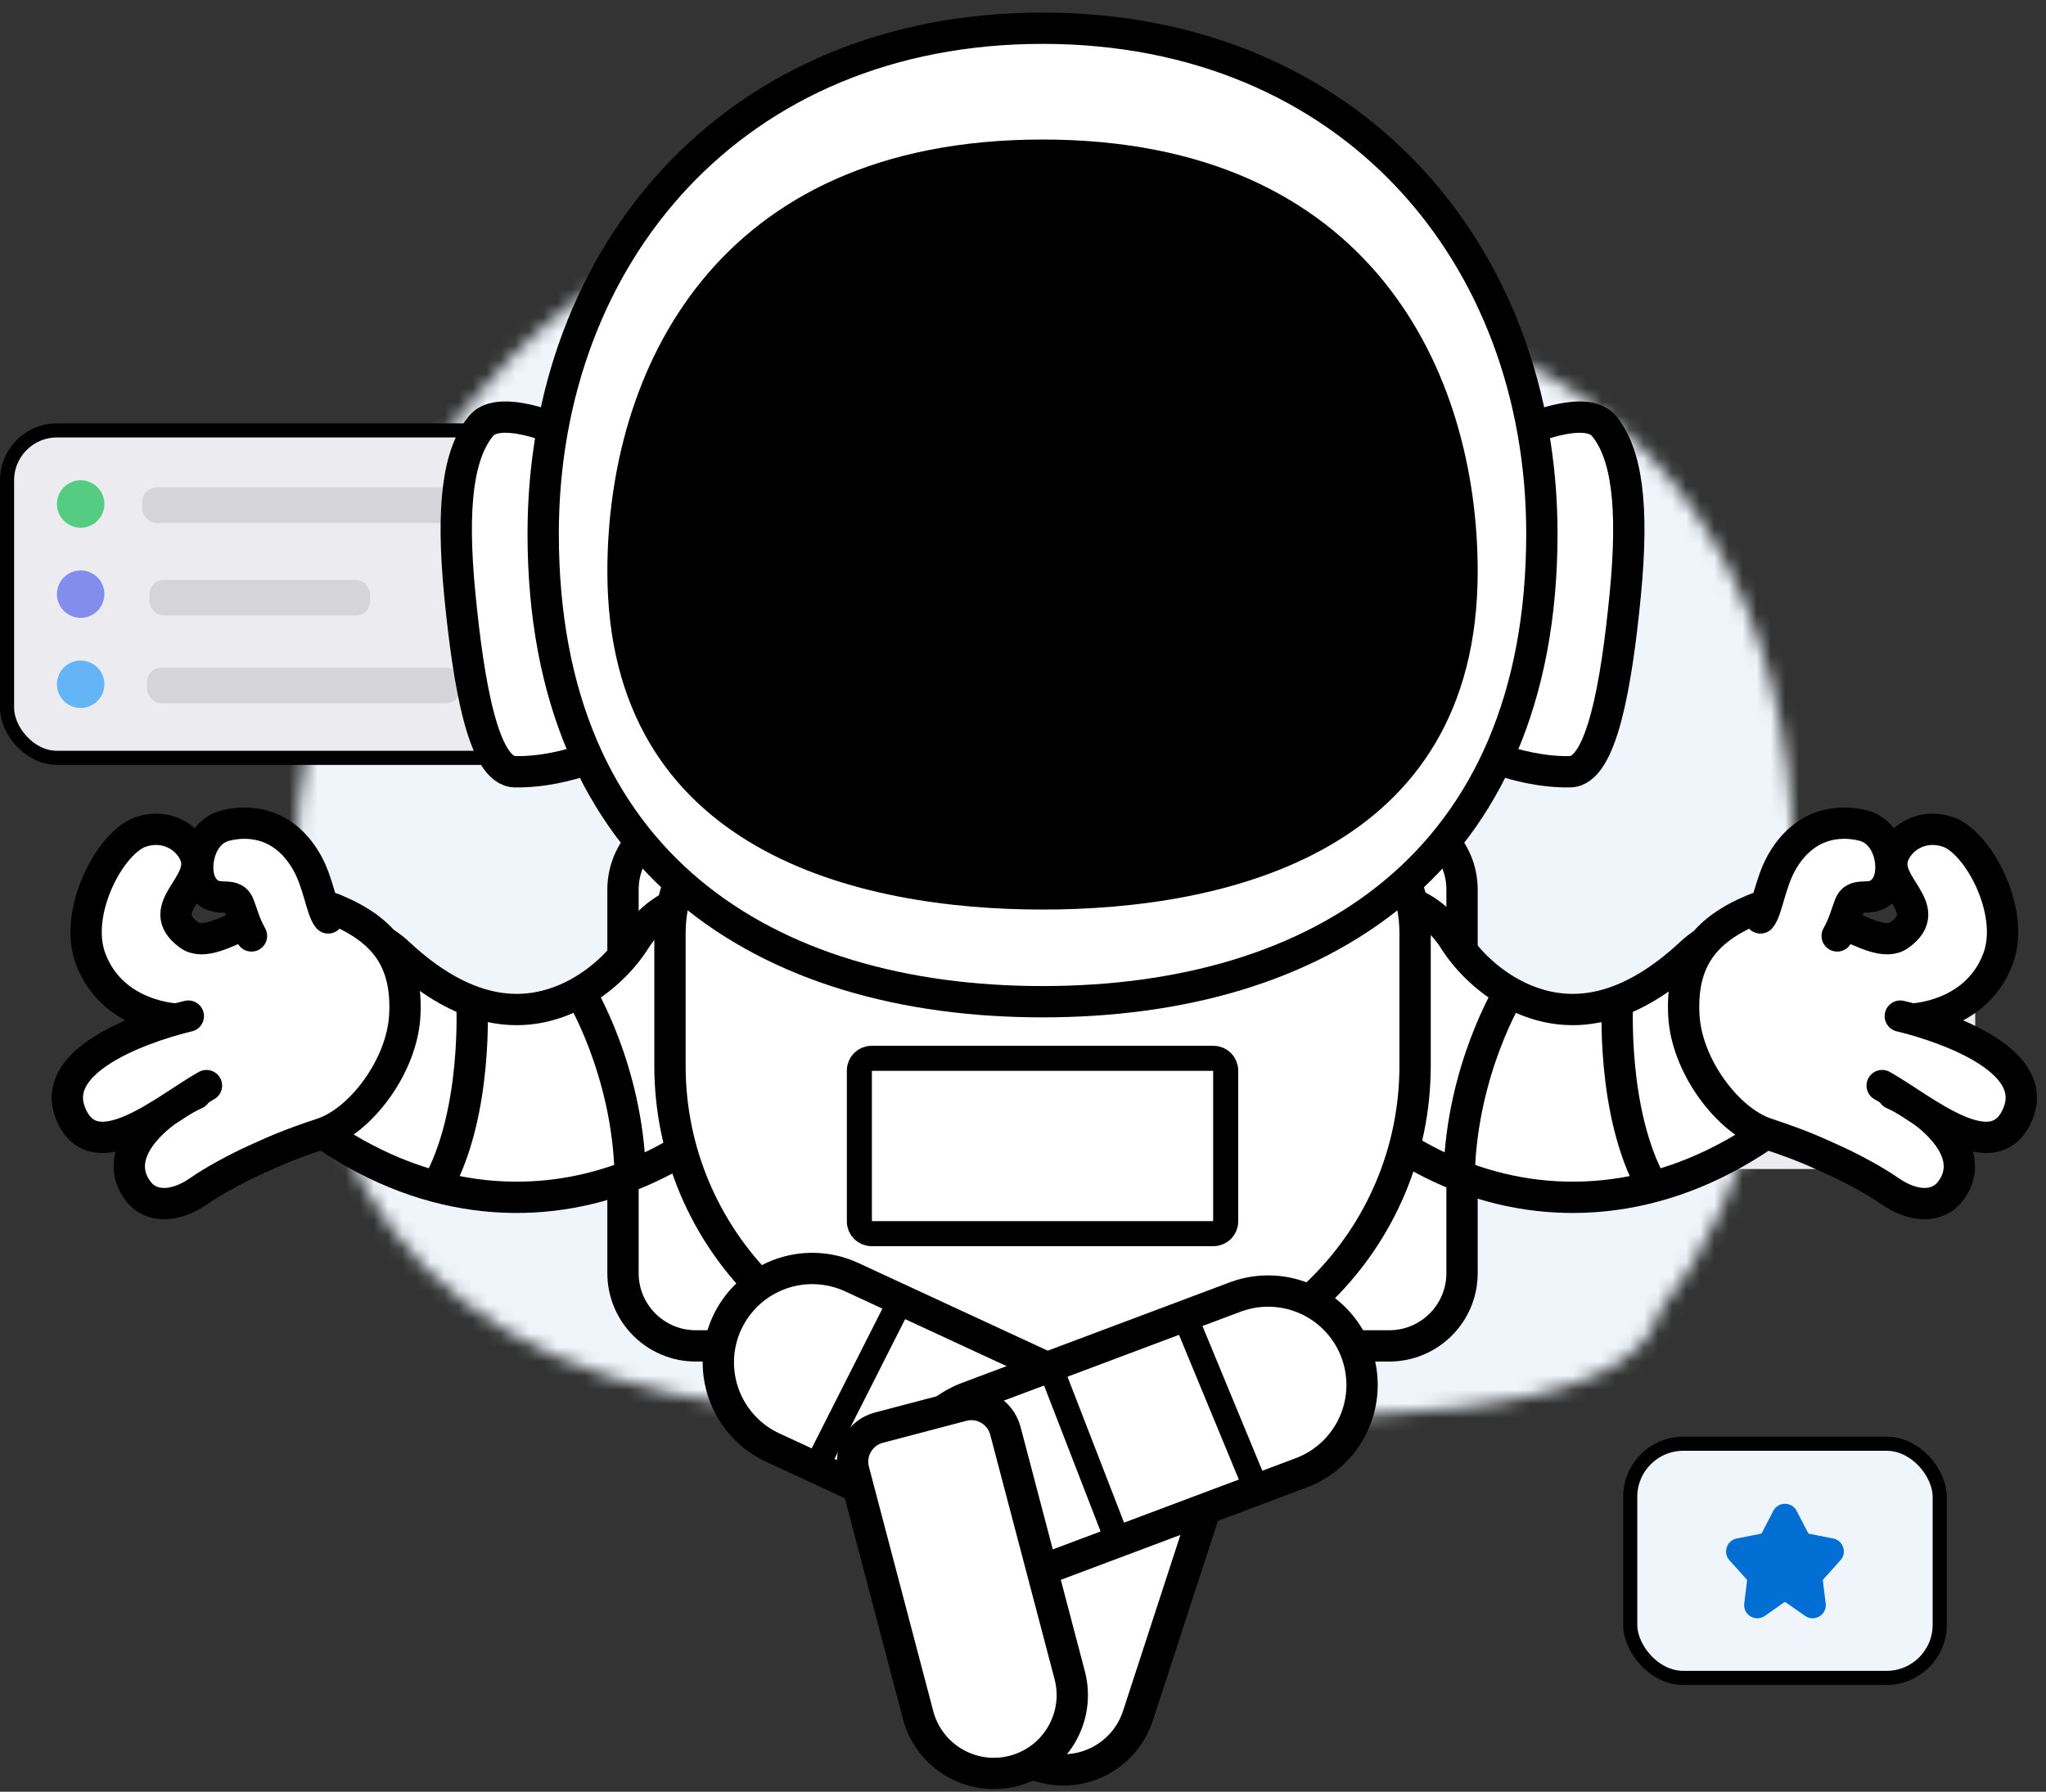 <svg width="145" height="127" viewBox="0 0 145 127" fill="none" xmlns="http://www.w3.org/2000/svg">
<rect x="0" y="0" width="145" height="127" fill="#333333" stroke="none"/>
<mask id="mask0_127_50600" style="mask-type:alpha" maskUnits="userSpaceOnUse" x="20" y="13" width="108" height="88">
<path fill-rule="evenodd" clip-rule="evenodd" d="M117.675 92.89C115.502 100.959 95.974 100.709 75.106 100.442C71.318 100.393 67.487 100.344 63.707 100.344C31.124 100.344 20.93 85.293 20.93 61.431C20.93 37.569 43.107 3.97 76.951 16.48C81.039 17.991 84.339 19.7 87.017 21.579C89.285 21.064 92.04 21.037 95.338 21.588C136.715 28.499 130.035 77.972 117.675 92.89Z" fill="#EFF5FB"/>
</mask>
<g mask="url(#mask0_127_50600)">
<rect width="171.137" height="152.26" transform="matrix(-1 0 0 1 153.638 -20.202)" fill="#EFF5FB"/>
</g>
<rect x="118.296" y="66.22" width="21.687" height="16.644" rx="4.035" fill="#ECECF0"/>
<g clip-path="url(#clip0_127_50600)">
<path fill-rule="evenodd" clip-rule="evenodd" d="M123.591 74.541C123.591 71.477 126.075 68.993 129.139 68.993C132.203 68.993 134.687 71.477 134.687 74.541C134.687 77.605 132.203 80.089 129.139 80.089C126.075 80.089 123.591 77.605 123.591 74.541Z" fill="#AFAFB5"/>
<path fill-rule="evenodd" clip-rule="evenodd" d="M131.817 72.545C132.014 72.742 132.014 73.061 131.817 73.258L128.687 76.537C128.49 76.734 128.17 76.734 127.973 76.537L126.46 75.024C126.263 74.827 126.263 74.507 126.46 74.311C126.657 74.114 126.977 74.114 127.173 74.311L128.33 75.467L131.104 72.545C131.301 72.348 131.62 72.348 131.817 72.545Z" fill="#E5E5EB"/>
</g>
<rect x="0.5" y="30.508" width="40.862" height="23.209" rx="3.535" fill="#ECECF0"/>
<ellipse cx="5.717" cy="35.724" rx="1.682" ry="1.681" fill="#54CD83"/>
<rect x="10.087" y="34.547" width="26.731" height="2.522" rx="1.009" fill="#D4D4D9"/>
<ellipse cx="5.717" cy="42.113" rx="1.682" ry="1.681" fill="#838DEB"/>
<rect x="10.592" y="41.105" width="15.635" height="2.522" rx="1.009" fill="#D4D4D9"/>
<ellipse cx="5.717" cy="48.502" rx="1.682" ry="1.681" fill="#64B5F6"/>
<rect x="10.425" y="47.325" width="22.192" height="2.522" rx="1.009" fill="#D4D4D9"/>
<rect x="0.5" y="30.508" width="40.862" height="23.209" rx="3.535" stroke="black"/>
<path d="M98.459 95.399H49.309C46.461 95.399 44.152 93.09 44.152 90.242V63.058C44.152 60.211 46.461 57.902 49.309 57.902H98.459C101.306 57.902 103.615 60.211 103.615 63.058V90.242C103.615 93.09 101.306 95.399 98.459 95.399Z" fill="white"/>
<path d="M98.459 95.399H49.309C46.461 95.399 44.152 93.09 44.152 90.242V63.058C44.152 60.211 46.461 57.902 49.309 57.902H98.459C101.306 57.902 103.615 60.211 103.615 63.058V90.242C103.615 93.09 101.306 95.399 98.459 95.399Z" stroke="black" stroke-width="2.219" stroke-miterlimit="10"/>
<path d="M124.376 72.433C113.114 82.983 101.827 77.184 97.405 70.132" stroke="black" stroke-width="15.531" stroke-linecap="round" stroke-linejoin="round"/>
<path d="M124.376 72.433C113.114 82.983 101.827 77.184 97.405 70.132" stroke="white" stroke-width="11.094" stroke-linecap="round" stroke-linejoin="round"/>
<path d="M114.636 70.877C114.636 70.877 114.154 78.844 117.095 84.082" stroke="black" stroke-width="2.219"/>
<path d="M106.956 70.339C106.956 70.339 103.623 75.786 103.414 83.141" stroke="black" stroke-width="2.219"/>
<path d="M23.698 72.433C34.96 82.983 46.248 77.184 50.669 70.132" stroke="black" stroke-width="15.531" stroke-linecap="round" stroke-linejoin="round"/>
<path d="M23.698 72.433C34.96 82.983 46.248 77.184 50.669 70.132" stroke="white" stroke-width="11.094" stroke-linecap="round" stroke-linejoin="round"/>
<path d="M33.438 70.877C33.438 70.877 33.921 78.844 30.979 84.082" stroke="black" stroke-width="2.219"/>
<path d="M41.118 70.339C41.118 70.339 44.451 75.786 44.66 83.141" stroke="black" stroke-width="2.219"/>
<path d="M135.378 72.243C135.378 72.243 140.026 72.156 141.601 67.956C142.842 64.647 140.212 59.728 138.077 58.977C136.373 58.377 134.78 59.239 134.218 60.539C133.271 62.726 137.287 64.343 134.618 66.274C132.645 67.701 128.32 62.759 124.215 64.494C120.791 65.942 119.146 68.066 119.332 71.927C119.508 75.566 122.466 79.436 125.158 80.335C127.729 81.193 128.484 81.563 129.84 82.171C131.227 82.792 132.895 83.704 133.905 84.406C135.741 85.684 137.344 85.508 138.155 84.525C139.014 83.484 139.283 81.987 137.828 80.227C136.373 78.467 134.163 77.536 134.163 77.536" fill="white"/>
<path d="M135.378 72.243C135.378 72.243 140.026 72.156 141.601 67.956C142.842 64.647 140.212 59.728 138.077 58.977C136.373 58.377 134.78 59.239 134.218 60.539C133.271 62.726 137.287 64.343 134.618 66.274C132.645 67.701 128.32 62.759 124.215 64.494C120.791 65.942 119.146 68.066 119.332 71.927C119.508 75.566 122.466 79.436 125.158 80.335C127.729 81.193 128.484 81.563 129.84 82.171C131.227 82.792 132.895 83.704 133.905 84.406C135.741 85.684 137.344 85.508 138.155 84.525C139.014 83.484 139.283 81.987 137.828 80.227C136.373 78.467 134.163 77.536 134.163 77.536" stroke="black" stroke-width="2.219" stroke-linecap="round" stroke-linejoin="round"/>
<path d="M134.675 72.024C134.675 72.024 144.818 74.291 143.04 78.866C141.393 83.104 136.227 78.526 133.389 76.949" fill="white"/>
<path d="M134.675 72.024C134.675 72.024 144.818 74.291 143.04 78.866C141.393 83.104 136.227 78.526 133.389 76.949" stroke="black" stroke-width="2.219" stroke-linecap="round" stroke-linejoin="round"/>
<path d="M124.764 65.063C125.23 64.524 125.439 62.598 126.274 61.124C127.824 58.388 130.259 58.054 132.062 58.522C133.962 59.016 134.384 61.638 133.711 62.758C132.828 64.229 131.543 63.028 131.099 64.13C130.847 64.756 130.718 65.4 130.201 66.34" fill="white"/>
<path d="M124.764 65.063C125.23 64.524 125.439 62.598 126.274 61.124C127.824 58.388 130.259 58.054 132.062 58.522C133.962 59.016 134.384 61.638 133.711 62.758C132.828 64.229 131.543 63.028 131.099 64.13C130.847 64.756 130.718 65.4 130.201 66.34" stroke="black" stroke-width="2.219" stroke-linecap="round" stroke-linejoin="round"/>
<path d="M12.644 72.243C12.644 72.243 7.996 72.156 6.422 67.956C5.181 64.647 7.811 59.729 9.945 58.977C11.65 58.378 13.243 59.24 13.805 60.539C14.752 62.727 10.736 64.343 13.404 66.274C15.377 67.702 19.703 62.759 23.807 64.494C27.232 65.942 28.876 68.066 28.69 71.928C28.515 75.566 25.557 79.436 22.865 80.335C20.294 81.194 19.538 81.564 18.183 82.171C16.795 82.793 15.127 83.704 14.117 84.407C12.281 85.684 10.679 85.509 9.867 84.525C9.008 83.484 8.739 81.988 10.194 80.228C11.649 78.468 13.86 77.537 13.86 77.537" fill="white"/>
<path d="M12.644 72.243C12.644 72.243 7.996 72.156 6.422 67.956C5.181 64.647 7.811 59.729 9.945 58.977C11.65 58.378 13.243 59.24 13.805 60.539C14.752 62.727 10.736 64.343 13.404 66.274C15.377 67.702 19.703 62.759 23.807 64.494C27.232 65.942 28.876 68.066 28.69 71.928C28.515 75.566 25.557 79.436 22.865 80.335C20.294 81.194 19.538 81.564 18.183 82.171C16.795 82.793 15.127 83.704 14.117 84.407C12.281 85.684 10.679 85.509 9.867 84.525C9.008 83.484 8.739 81.988 10.194 80.228C11.649 78.468 13.86 77.537 13.86 77.537" stroke="black" stroke-width="2.219" stroke-linecap="round" stroke-linejoin="round"/>
<path d="M13.347 72.024C13.347 72.024 3.205 74.291 4.982 78.866C6.629 83.104 11.795 78.526 14.633 76.949" fill="white"/>
<path d="M13.347 72.024C13.347 72.024 3.205 74.291 4.982 78.866C6.629 83.104 11.795 78.526 14.633 76.949" stroke="black" stroke-width="2.219" stroke-linecap="round" stroke-linejoin="round"/>
<path d="M23.259 65.063C22.792 64.524 22.583 62.599 21.748 61.125C20.198 58.388 17.764 58.054 15.961 58.523C14.06 59.017 13.638 61.639 14.311 62.759C15.195 64.23 16.48 63.028 16.923 64.13C17.175 64.756 17.304 65.401 17.822 66.34" fill="white"/>
<path d="M23.259 65.063C22.792 64.524 22.583 62.599 21.748 61.125C20.198 58.388 17.764 58.054 15.961 58.523C14.06 59.017 13.638 61.639 14.311 62.759C15.195 64.23 16.48 63.028 16.923 64.13C17.175 64.756 17.304 65.401 17.822 66.34" stroke="black" stroke-width="2.219" stroke-linecap="round" stroke-linejoin="round"/>
<path d="M77.98 97.84H69.789C57.469 97.84 47.481 87.853 47.481 75.532V66.16C47.481 60.497 52.072 55.906 57.736 55.906H90.033C95.697 55.906 100.288 60.497 100.288 66.16V75.532C100.288 87.853 90.3 97.84 77.98 97.84Z" fill="white"/>
<path d="M77.98 97.84H69.789C57.469 97.84 47.481 87.853 47.481 75.532V66.16C47.481 60.497 52.072 55.906 57.736 55.906H90.033C95.697 55.906 100.288 60.497 100.288 66.16V75.532C100.288 87.853 90.3 97.84 77.98 97.84Z" stroke="black" stroke-width="2.219" stroke-miterlimit="10"/>
<path d="M86.002 87.442H61.766C61.29 87.442 60.904 87.056 60.904 86.58V75.879C60.904 75.402 61.29 75.017 61.766 75.017H86.002C86.478 75.017 86.864 75.402 86.864 75.879V86.58C86.864 87.056 86.478 87.442 86.002 87.442Z" fill="white"/>
<path d="M86.002 87.442H61.766C61.29 87.442 60.904 87.056 60.904 86.58V75.879C60.904 75.402 61.29 75.017 61.766 75.017H86.002C86.478 75.017 86.864 75.402 86.864 75.879V86.58C86.864 87.056 86.478 87.442 86.002 87.442Z" stroke="black" stroke-width="1.775" stroke-miterlimit="10"/>
<path d="M57.564 96.568L76.011 105.111" stroke="black" stroke-width="15.531" stroke-linecap="round" stroke-linejoin="round"/>
<path d="M57.564 96.568L76.011 105.111" stroke="white" stroke-width="11.094" stroke-linecap="round" stroke-linejoin="round"/>
<path d="M63.492 92.831L57.852 103.982" stroke="black" stroke-width="1.775"/>
<path d="M72.839 97.006L67.393 108.405" stroke="black" stroke-width="1.775"/>
<path d="M70.08 118.175L75.631 101.147C76.058 99.837 77.466 99.122 78.776 99.549L84.596 101.446C85.906 101.873 86.622 103.281 86.195 104.591L80.644 121.619C79.693 124.536 76.557 126.129 73.64 125.179C70.723 124.228 69.129 121.092 70.08 118.175Z" fill="white"/>
<path d="M70.08 118.175L75.631 101.147C76.058 99.837 77.466 99.122 78.776 99.549L84.596 101.446C85.906 101.873 86.622 103.281 86.195 104.591L80.644 121.619C79.693 124.536 76.557 126.129 73.64 125.179C70.723 124.228 69.129 121.092 70.08 118.175Z" stroke="black" stroke-width="2.219" stroke-miterlimit="10"/>
<path d="M89.873 98.168L70.889 105.297" stroke="black" stroke-width="15.531" stroke-linecap="round" stroke-linejoin="round"/>
<path d="M89.873 98.168L70.889 105.297" stroke="white" stroke-width="11.094" stroke-linecap="round" stroke-linejoin="round"/>
<path d="M84.259 93.994L89.033 105.538" stroke="black" stroke-width="1.775"/>
<path d="M74.651 97.452L79.214 109.229" stroke="black" stroke-width="1.775"/>
<path d="M65.064 121.562L60.506 104.242C60.156 102.91 60.951 101.546 62.284 101.195L68.204 99.637C69.536 99.287 70.9 100.082 71.251 101.415L75.809 118.735C76.59 121.702 74.817 124.74 71.85 125.521C68.883 126.302 65.845 124.529 65.064 121.562Z" fill="white"/>
<path d="M65.064 121.562L60.506 104.242C60.156 102.91 60.951 101.546 62.284 101.195L68.204 99.637C69.536 99.287 70.9 100.082 71.251 101.415L75.809 118.735C76.59 121.702 74.817 124.74 71.85 125.521C68.883 126.302 65.845 124.529 65.064 121.562Z" stroke="black" stroke-width="2.219" stroke-miterlimit="10"/>
<path d="M41.799 31.446C41.799 31.446 35.692 28.251 34.097 30.189C32.503 32.128 31.963 35.747 32.587 42.151C33.211 48.555 34.266 54.657 36.484 54.702C40.281 54.778 43.885 52.866 43.885 52.866L41.799 31.446Z" fill="white"/>
<path d="M41.799 31.446C41.799 31.446 35.692 28.251 34.097 30.189C32.503 32.128 31.963 35.747 32.587 42.151C33.211 48.555 34.266 54.657 36.484 54.702C40.281 54.778 43.885 52.866 43.885 52.866L41.799 31.446Z" stroke="black" stroke-width="2.219" stroke-miterlimit="10"/>
<path d="M105.969 31.447C105.969 31.447 112.077 28.252 113.671 30.191C115.266 32.129 115.805 35.749 115.182 42.153C114.558 48.557 113.503 54.658 111.284 54.703C107.487 54.779 103.884 52.868 103.884 52.868L105.969 31.447Z" fill="white"/>
<path d="M105.969 31.447C105.969 31.447 112.077 28.252 113.671 30.191C115.266 32.129 115.805 35.749 115.182 42.153C114.558 48.557 113.503 54.658 111.284 54.703C107.487 54.779 103.884 52.868 103.884 52.868L105.969 31.447Z" stroke="black" stroke-width="2.219" stroke-miterlimit="10"/>
<path d="M73.884 2C52.029 2 38.495 18.043 38.495 37.833C38.495 61.241 54.339 71.003 73.884 71.003C93.429 71.003 109.273 61.241 109.273 37.833C109.273 18.043 95.739 2 73.884 2Z" fill="white"/>
<path d="M73.884 2C52.029 2 38.495 18.043 38.495 37.833C38.495 61.241 54.339 71.003 73.884 71.003C93.429 71.003 109.273 61.241 109.273 37.833C109.273 18.043 95.739 2 73.884 2Z" stroke="black" stroke-width="2.219" stroke-miterlimit="10"/>
<path d="M73.885 64.471C60.96 64.471 43.044 60.477 43.044 40.508C43.044 26.478 50.532 9.89 73.885 9.89C97.237 9.89 104.725 26.478 104.725 40.508C104.725 60.477 86.809 64.471 73.885 64.471Z" fill="black"/>
<rect x="115.534" y="102.333" width="21.933" height="16.6" rx="3.767" fill="#EFF5FB"/>
<path d="M126.027 107.279C126.226 106.895 126.775 106.895 126.974 107.279L127.78 108.833C127.855 108.977 127.991 109.079 128.15 109.11L129.846 109.444C130.252 109.524 130.416 110.016 130.139 110.324L128.924 111.675C128.821 111.79 128.773 111.944 128.792 112.097L128.99 113.708C129.047 114.167 128.533 114.476 128.155 114.21L126.807 113.265C126.623 113.136 126.378 113.136 126.194 113.265L124.846 114.21C124.468 114.476 123.954 114.167 124.011 113.708L124.209 112.097C124.228 111.944 124.18 111.79 124.077 111.675L122.862 110.324C122.585 110.016 122.749 109.524 123.155 109.444L124.851 109.11C125.01 109.079 125.146 108.977 125.221 108.833L126.027 107.279Z" fill="#006ED3" stroke="#006ED3" stroke-width="0.8" stroke-linecap="round" stroke-linejoin="round"/>
<rect x="115.534" y="102.333" width="21.933" height="16.6" rx="3.767" stroke="black"/>
<defs>
<clipPath id="clip0_127_50600">
<rect width="12.105" height="12.105" fill="white" transform="translate(123.087 68.489)"/>
</clipPath>
</defs>
</svg>
